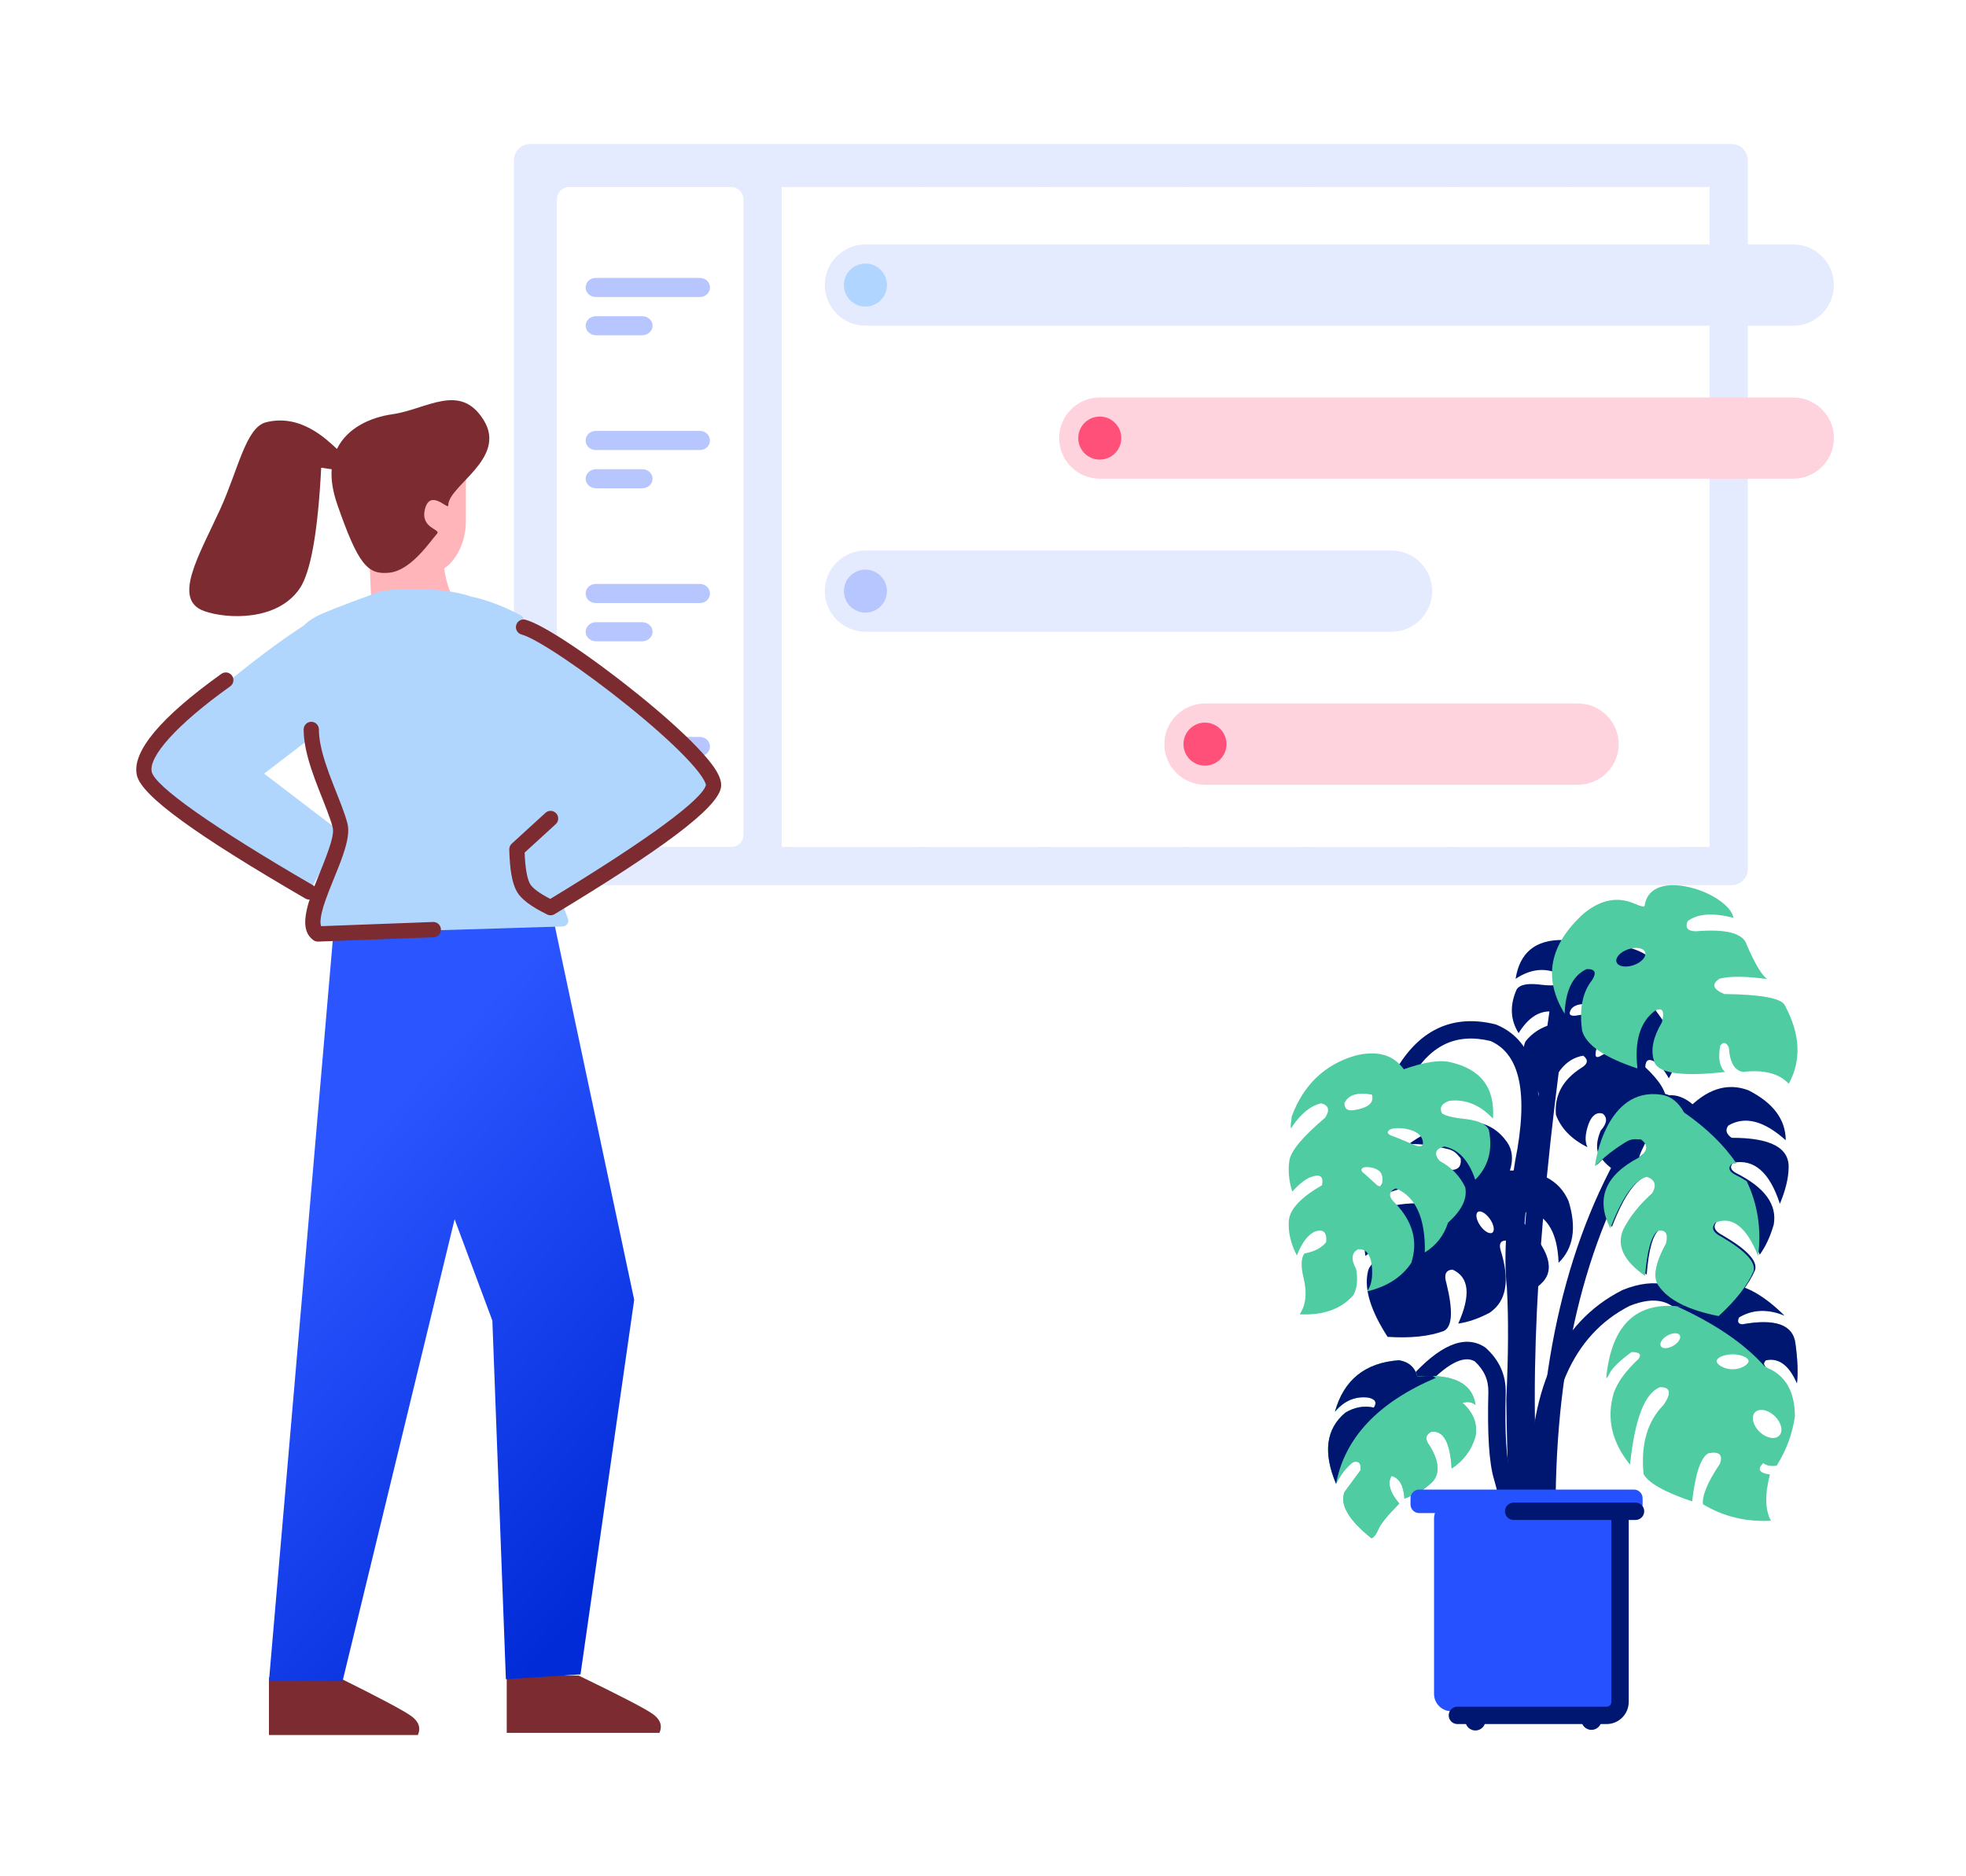 <svg width="505" height="482" viewBox="0 0 505 482" fill="none" xmlns="http://www.w3.org/2000/svg">
<g filter="url(#filter0_d)">
<path d="M136.187 37H444.772C447.083 37 448.956 38.869 448.956 41.173V223.244C448.956 225.549 447.083 227.417 444.772 227.417H136.187C133.876 227.417 132.003 225.549 132.003 223.244V41.173C132.003 38.869 133.876 37 136.187 37Z" fill="#E5EBFF"/>
<path fill-rule="evenodd" clip-rule="evenodd" d="M203.932 48.056H431.081C432.811 48.056 434.214 49.458 434.214 51.186V214.46C434.214 216.188 432.811 217.589 431.081 217.589H203.932C202.202 217.589 200.799 216.188 200.799 214.46V51.186C200.799 49.458 202.202 48.056 203.932 48.056Z" fill="white"/>
<path fill-rule="evenodd" clip-rule="evenodd" d="M200.799 48.056H235.197V217.589H200.799V48.056Z" fill="white"/>
<path fill-rule="evenodd" clip-rule="evenodd" d="M238.372 48.056H266.42C268.173 48.056 269.595 49.458 269.595 51.186V214.46C269.595 216.188 268.173 217.589 266.42 217.589H238.372C236.619 217.589 235.197 216.188 235.197 214.46V51.186C235.197 49.458 236.619 48.056 238.372 48.056Z" fill="white"/>
<path fill-rule="evenodd" clip-rule="evenodd" d="M269.595 48.056H303.993V217.589H269.595V48.056Z" fill="white"/>
<path fill-rule="evenodd" clip-rule="evenodd" d="M305.94 48.056H333.987C335.741 48.056 337.163 49.458 337.163 51.186V214.46C337.163 216.188 335.741 217.589 333.987 217.589H305.94C304.186 217.589 302.765 216.188 302.765 214.46V51.186C302.765 49.458 304.186 48.056 305.94 48.056Z" fill="white"/>
<path fill-rule="evenodd" clip-rule="evenodd" d="M337.163 48.056H371.561V217.589H337.163V48.056Z" fill="white"/>
<path fill-rule="evenodd" clip-rule="evenodd" d="M374.736 48.056H402.783C404.537 48.056 405.959 49.458 405.959 51.186V214.46C405.959 216.188 404.537 217.589 402.783 217.589H374.736C372.982 217.589 371.561 216.188 371.561 214.46V51.186C371.561 49.458 372.982 48.056 374.736 48.056Z" fill="white"/>
<path fill-rule="evenodd" clip-rule="evenodd" d="M404.73 48.056H439.128V217.589H404.73V48.056Z" fill="white"/>
<path fill-rule="evenodd" clip-rule="evenodd" d="M187.846 48.056C189.572 48.056 190.971 49.458 190.971 51.186V214.46C190.971 216.188 189.572 217.589 187.846 217.589H146.184C144.459 217.589 143.06 216.188 143.06 214.46V51.186C143.06 49.458 144.459 48.056 146.184 48.056H187.846Z" fill="white"/>
<path d="M222.329 62.799H460.596C466.38 62.799 471.069 67.474 471.069 73.241C471.069 79.008 466.38 83.683 460.596 83.683H222.329C216.545 83.683 211.856 79.008 211.856 73.241C211.856 67.474 216.545 62.799 222.329 62.799Z" fill="#E5EBFF"/>
<path d="M222.298 78.769C225.351 78.769 227.826 76.294 227.826 73.241C227.826 70.188 225.351 67.712 222.298 67.712C219.245 67.712 216.77 70.188 216.77 73.241C216.77 76.294 219.245 78.769 222.298 78.769Z" fill="#B0D5FF"/>
<path fill-rule="evenodd" clip-rule="evenodd" d="M153.006 71.398H179.796C181.218 71.398 182.372 72.498 182.372 73.855C182.372 75.212 181.218 76.312 179.796 76.312H153.006C151.584 76.312 150.431 75.212 150.431 73.855C150.431 72.498 151.584 71.398 153.006 71.398Z" fill="#B8C6FF"/>
<path fill-rule="evenodd" clip-rule="evenodd" d="M153.118 81.226H164.942C166.426 81.226 167.63 82.326 167.63 83.683C167.63 85.04 166.426 86.14 164.942 86.14H153.118C151.634 86.14 150.431 85.04 150.431 83.683C150.431 82.326 151.634 81.226 153.118 81.226Z" fill="#B8C6FF"/>
<path fill-rule="evenodd" clip-rule="evenodd" d="M153.118 120.538H164.942C166.426 120.538 167.63 121.638 167.63 122.995C167.63 124.352 166.426 125.452 164.942 125.452H153.118C151.634 125.452 150.431 124.352 150.431 122.995C150.431 121.638 151.634 120.538 153.118 120.538Z" fill="#B8C6FF"/>
<path fill-rule="evenodd" clip-rule="evenodd" d="M153.118 159.85H164.942C166.426 159.85 167.63 160.95 167.63 162.307C167.63 163.664 166.426 164.764 164.942 164.764H153.118C151.634 164.764 150.431 163.664 150.431 162.307C150.431 160.95 151.634 159.85 153.118 159.85Z" fill="#B8C6FF"/>
<path fill-rule="evenodd" clip-rule="evenodd" d="M153.118 199.162H164.942C166.426 199.162 167.63 200.262 167.63 201.619C167.63 202.976 166.426 204.076 164.942 204.076H153.118C151.634 204.076 150.431 202.976 150.431 201.619C150.431 200.262 151.634 199.162 153.118 199.162Z" fill="#B8C6FF"/>
<path fill-rule="evenodd" clip-rule="evenodd" d="M153.006 110.71H179.796C181.218 110.71 182.372 111.81 182.372 113.167C182.372 114.524 181.218 115.624 179.796 115.624H153.006C151.584 115.624 150.431 114.524 150.431 113.167C150.431 111.81 151.584 110.71 153.006 110.71Z" fill="#B8C6FF"/>
<path fill-rule="evenodd" clip-rule="evenodd" d="M153.006 150.022H179.796C181.218 150.022 182.372 151.122 182.372 152.479C182.372 153.836 181.218 154.936 179.796 154.936H153.006C151.584 154.936 150.431 153.836 150.431 152.479C150.431 151.122 151.584 150.022 153.006 150.022Z" fill="#B8C6FF"/>
<path fill-rule="evenodd" clip-rule="evenodd" d="M153.006 189.334H179.796C181.218 189.334 182.372 190.434 182.372 191.791C182.372 193.148 181.218 194.248 179.796 194.248H153.006C151.584 194.248 150.431 193.148 150.431 191.791C150.431 190.434 151.584 189.334 153.006 189.334Z" fill="#B8C6FF"/>
<path d="M222.362 141.423H357.369C363.171 141.423 367.875 146.098 367.875 151.865C367.875 157.632 363.171 162.307 357.369 162.307H222.362C216.559 162.307 211.856 157.632 211.856 151.865C211.856 146.098 216.559 141.423 222.362 141.423Z" fill="#E5EBFF"/>
<path d="M222.298 157.393C225.351 157.393 227.826 154.918 227.826 151.865C227.826 148.812 225.351 146.336 222.298 146.336C219.245 146.336 216.77 148.812 216.77 151.865C216.77 154.918 219.245 157.393 222.298 157.393Z" fill="#B8C6FF"/>
<path fill-rule="evenodd" clip-rule="evenodd" d="M309.593 180.734H405.272C411.079 180.734 415.787 185.41 415.787 191.177C415.787 196.944 411.079 201.619 405.272 201.619H309.593C303.786 201.619 299.079 196.944 299.079 191.177C299.079 185.41 303.786 180.734 309.593 180.734Z" fill="#FFD3DE"/>
<path d="M309.521 196.705C312.574 196.705 315.05 194.23 315.05 191.177C315.05 188.124 312.574 185.648 309.521 185.648C306.468 185.648 303.993 188.124 303.993 191.177C303.993 194.23 306.468 196.705 309.521 196.705Z" fill="#FF507A"/>
<path fill-rule="evenodd" clip-rule="evenodd" d="M282.554 102.111H460.567C466.367 102.111 471.069 106.786 471.069 112.553C471.069 118.32 466.367 122.995 460.567 122.995H282.554C276.754 122.995 272.052 118.32 272.052 112.553C272.052 106.786 276.754 102.111 282.554 102.111Z" fill="#FFD3DE"/>
<path d="M282.494 118.081C285.547 118.081 288.023 115.606 288.023 112.553C288.023 109.499 285.547 107.024 282.494 107.024C279.441 107.024 276.966 109.499 276.966 112.553C276.966 115.606 279.441 118.081 282.494 118.081Z" fill="#FF507A"/>
<path d="M432.559 338.794C433.224 339.831 434.602 340.132 435.637 339.466C436.673 338.801 436.973 337.421 436.309 336.385C432.007 329.678 425.282 328.013 416.882 331.38C416.822 331.404 416.762 331.431 416.705 331.46C400.208 339.81 392.345 357.588 392.982 384.378C393.011 385.61 394.032 386.584 395.262 386.555C396.492 386.526 397.466 385.504 397.437 384.272C396.838 359.09 403.946 342.965 418.628 335.485C425.102 332.917 429.499 334.024 432.559 338.794Z" fill="#001772"/>
<path d="M432.062 263.63C432.062 263.63 430.496 258.387 426.855 256.7C425.113 256.738 424.591 257.701 425.289 259.59C429.122 264.723 430.967 268.359 430.825 270.497C430.669 272.657 429.952 274.834 428.676 277.028C427.412 274.831 426.262 273.453 425.227 272.894C423.546 271.833 422.676 272.264 422.617 274.185C426.473 277.789 428.263 280.827 427.988 283.299C427.625 285.809 426.473 288.203 424.532 290.48C424.069 287.378 423.129 285.345 421.713 284.381C420.114 283.461 419.183 284.071 418.921 286.211C419.642 287.663 421 288.817 422.994 289.671C423.5 290.73 423.218 292.384 422.149 294.633C420.492 297.8 420.115 300.571 421.017 302.946C415.866 302.009 412.345 299.74 410.454 296.141C410.007 294.543 410.243 292.654 411.163 290.476C412.81 288.599 412.982 287.142 411.676 286.106C410.106 285.651 408.891 286.552 408.03 288.81C407.145 291.361 407.059 293.334 407.771 294.73C403.676 292.695 400.976 289.921 399.669 286.41C399.237 281.46 401.381 277.459 406.099 274.407C407.885 273.366 408.079 272.301 406.678 271.214C401.975 272.009 398.844 276.107 397.284 283.506C395.192 281.432 394.026 278.923 393.787 275.978C391.445 272.667 390.803 269.854 391.861 267.538C393.577 265.377 395.842 263.918 398.656 263.161C400.266 261.915 400.169 260.813 398.364 259.854C395.222 259.722 392.461 261.58 390.081 265.428C387.935 262.005 387.773 258.251 389.593 254.166C390.344 253.038 392.133 252.615 394.957 252.897C397.756 253.254 399.596 253.244 400.476 252.866C401.37 251.808 401.057 250.795 399.535 249.829C396.183 248.613 392.773 249.162 389.305 251.477C390.363 244.709 394.425 241.384 401.492 241.5C403.784 241.548 406.898 242.819 410.833 245.312C413.823 242.69 417.552 242.536 422.019 244.853C428.046 248.291 431.535 253.639 432.489 260.896L432.308 262.797L432.062 263.63ZM421.915 255.334C421.41 253.664 419.645 252.74 416.622 252.563C415.698 254.091 416.764 255.445 419.82 256.627C420.747 256.938 421.367 256.844 421.682 256.345C421.997 255.845 422.075 255.508 421.915 255.334ZM410.487 260.084C411.414 259.903 411.582 259.511 410.991 258.907C410.105 258.002 404.194 256.919 403.29 259.896C403.007 260.666 403.436 261.02 404.577 260.958L409.633 260.176L410.487 260.084ZM414.495 269.443C415.057 269.094 415.094 268.733 414.608 268.36C414.172 268.026 412.32 267.686 411.095 268.305C410.268 268.723 409.868 269.762 409.849 270.833C409.805 271.532 410.144 271.733 410.864 271.436L413.964 269.703L414.495 269.443Z" fill="#001772"/>
<path d="M399.601 384.353C400.098 345.109 408.938 313.107 426.084 288.299C428.13 285.32 429.7 285.098 432.162 287.347C433.07 288.177 434.48 288.112 435.309 287.203C436.138 286.293 436.074 284.882 435.165 284.052C430.665 279.942 425.96 280.607 422.416 285.767C404.731 311.355 395.653 344.217 395.146 384.297C395.13 385.529 396.115 386.54 397.345 386.555C398.576 386.571 399.586 385.585 399.601 384.353Z" fill="#001772"/>
<path d="M412.623 353.58C414.063 340.106 420.562 334.159 432.12 335.737C439.415 327.153 448.159 327.905 458.351 337.995C454.055 336.239 450.171 336.396 446.697 338.463C446.194 339.547 446.462 340.14 447.5 340.243C455.994 338.703 460.554 340.322 461.181 345.101C461.76 349.344 461.893 352.782 461.582 355.415C459.558 350.751 456.899 348.773 453.605 349.478C452.659 350.377 453.098 351.174 454.921 351.869C458.96 353.957 461.004 357.94 461.054 363.819C460.461 368.254 458.9 372.5 456.37 376.557C454.856 376.754 453.706 376.533 452.92 375.892C451.307 377.462 451.877 378.438 454.63 378.821C453.294 384.001 453.384 387.961 454.9 390.7C448.496 391.045 442.669 389.63 437.42 386.456C437.206 384.166 438.662 380.702 441.789 376.066C442.61 373.748 441.638 372.843 438.871 373.353C436.899 374.349 435.495 378.479 434.658 385.743C427.543 383.321 423.383 380.975 422.177 378.705C421.439 371.054 423.158 365.127 427.335 360.925C429.394 357.877 429.089 356.363 426.42 356.384C422.491 357.88 419.92 364.517 418.706 376.296C413.98 370.482 412.591 364.329 414.539 357.837C415.512 355.07 417.616 352.178 420.851 349.16C421.744 347.965 421.158 347.367 419.093 347.367C416.069 349.592 414.206 351.39 413.505 352.763C412.804 354.136 412.51 354.408 412.623 353.58ZM445.046 351.79C447.313 351.79 449.151 350.521 449.151 349.687C449.151 348.853 447.313 347.947 445.046 347.947C442.779 347.947 440.942 348.853 440.942 349.687C440.942 350.521 442.779 351.79 445.046 351.79ZM429.798 345.754C431.141 344.98 431.892 343.767 431.474 343.044C431.057 342.322 429.629 342.365 428.286 343.139C426.943 343.913 426.192 345.127 426.61 345.849C427.028 346.571 428.455 346.529 429.798 345.754ZM451.97 367.849C453.687 369.504 455.952 369.943 457.029 368.828C458.107 367.714 457.588 365.469 455.872 363.814C454.156 362.159 451.891 361.72 450.813 362.834C449.736 363.949 450.254 366.194 451.97 367.849Z" fill="#50CCA3"/>
<path d="M430.644 335.574C431.126 335.614 431.618 335.669 432.12 335.737C439.415 327.153 448.159 327.905 458.351 337.995C454.055 336.239 450.171 336.396 446.697 338.463C446.194 339.547 446.462 340.14 447.5 340.243C455.994 338.703 460.554 340.322 461.181 345.101C461.76 349.344 461.893 352.782 461.581 355.415C459.557 350.751 456.899 348.773 453.605 349.478C452.999 350.054 452.961 350.589 453.493 351.081C453.388 351.088 453.308 351.074 453.261 351.022C448.073 345.208 440.534 340.059 430.644 335.574Z" fill="#001772"/>
<path d="M410.113 299.223C410.113 298.478 412.951 278.797 427.15 280.931C429.573 281.291 431.516 282.808 432.977 285.482C438.201 279.82 443.576 278.028 449.103 280.107C455.479 283.334 458.677 287.615 458.696 292.951C453.108 287.922 448.193 286.66 443.952 289.165C443.113 290.287 443.397 291.339 444.803 292.322C454.768 292.291 459.646 294.867 459.439 300.05C459.398 302.709 458.648 305.785 457.187 309.277C454.591 301.214 450.591 297.697 445.187 298.725C444.261 299.695 444.511 300.579 445.937 301.376C453.306 305.054 456.531 309.475 455.61 314.64C454.719 317.705 453.521 320.277 452.016 322.358C449.026 314.9 445.366 312.043 441.034 313.785C439.9 315.112 440.387 316.307 442.497 317.369C448.732 320.999 451.508 323.976 450.824 326.298C449.256 329.95 446.269 333.783 441.864 337.798C434.103 336.273 428.973 333.691 426.475 330.054C424.88 328.002 425.506 324.35 428.352 319.097C428.937 316.567 428.221 315.513 426.204 315.933C424.555 317.235 423.48 321.08 422.979 327.468C417.442 323.622 415.572 319.65 417.369 315.551C419.039 312.259 421.501 309.184 424.757 306.327C426.005 304.179 425.556 302.746 423.411 302.03C420.266 302.78 417.142 307.179 414.04 315.228C410.234 307.69 412.677 301.64 421.369 297.076C423.688 295.449 423.877 293.897 421.937 292.421C420.853 292.344 420.106 292.344 419.696 292.421C418.555 292.635 417.854 293.203 417.369 293.505C411.952 296.892 410.113 299.635 410.113 299.223Z" fill="#001772"/>
<path d="M432.57 285.8C438.352 289.809 442.838 294.171 446.028 298.885C445.62 298.909 445.204 298.962 444.779 299.043C443.853 300.013 444.103 300.897 445.529 301.695C446.675 302.266 447.721 302.856 448.666 303.464C451.499 309.365 452.479 315.769 451.608 322.676C448.619 315.219 444.959 312.361 440.627 314.103C439.492 315.43 439.98 316.625 442.09 317.687C448.325 321.317 451.101 324.294 450.417 326.616C448.849 330.268 445.862 334.102 441.457 338.117C433.696 336.591 428.566 334.01 426.067 330.372C424.473 328.321 425.099 324.669 427.945 319.416C428.529 316.886 427.813 315.831 425.797 316.251C424.148 317.554 423.073 321.398 422.572 327.786C417.035 323.941 415.165 319.969 416.962 315.87C418.632 312.578 421.094 309.503 424.35 306.645C425.597 304.497 425.149 303.065 423.004 302.349C419.859 303.098 416.735 307.497 413.632 315.546C409.826 308.008 412.27 301.958 420.962 297.395C423.28 295.767 423.47 294.216 421.53 292.739C420.445 292.662 419.698 292.662 419.288 292.739C418.148 292.954 417.446 293.521 416.962 293.824C411.545 297.211 409.705 299.953 409.705 299.541C409.705 298.796 412.544 279.115 426.743 281.249C429.166 281.609 431.108 283.126 432.57 285.8Z" fill="#50CCA3"/>
<path d="M362.092 293.801C362.628 293.284 378.743 281.656 387.073 293.362C388.497 295.357 388.757 297.81 387.851 300.72C395.548 300.548 400.569 303.174 402.915 308.597C405.025 315.431 404.17 320.707 400.349 324.428C400.08 316.91 397.573 312.495 392.827 311.181C391.438 311.356 390.879 312.291 391.15 313.987C398.094 321.14 399.632 326.442 395.763 329.893C393.824 331.712 391.092 333.308 387.568 334.682C391.559 327.212 391.308 321.888 386.815 318.711C385.475 318.718 385.013 319.512 385.431 321.093C387.907 328.954 386.97 334.347 382.618 337.272C379.797 338.759 377.117 339.684 374.576 340.045C377.858 332.712 377.369 328.091 373.108 326.182C371.366 326.287 370.847 327.468 371.549 329.725C373.271 336.737 373.061 340.803 370.917 341.924C367.203 343.332 362.373 343.844 356.428 343.461C352.133 336.813 350.425 331.326 351.303 327C351.67 324.427 354.729 322.34 360.481 320.741C362.705 319.404 362.966 318.156 361.263 316.996C359.181 316.713 355.671 318.61 350.733 322.686C349.65 316.028 351.206 311.922 355.4 310.369C358.925 309.285 362.845 308.922 367.16 309.281C369.571 308.687 370.289 307.369 369.313 305.327C366.59 303.583 361.258 304.39 353.319 307.747C356.092 299.77 362.137 297.326 371.455 300.415C374.235 300.955 375.481 300.013 375.195 297.591C374.497 296.756 373.978 296.218 373.638 295.976C372.691 295.304 371.796 295.193 371.242 295.055C365.045 293.507 361.797 294.087 362.092 293.801ZM380.233 314.894C381.26 316.361 382.646 317.163 383.329 316.685C384.011 316.207 383.732 314.63 382.705 313.163C381.678 311.696 380.292 310.894 379.61 311.372C378.927 311.851 379.206 313.427 380.233 314.894Z" fill="#001772"/>
<path d="M389.213 298.177L389.201 298.246C386.902 312.001 386.185 322.846 387.069 330.827C387.505 338.519 387.457 348.036 386.924 359.37C386.922 359.413 386.922 359.456 386.922 359.5C387.017 367.998 387.247 376.465 387.612 384.899C387.665 386.13 388.705 387.084 389.934 387.031C391.164 386.977 392.117 385.937 392.064 384.706C391.702 376.341 391.473 367.944 391.378 359.515C391.916 348.036 391.962 338.372 391.514 330.512L391.504 330.391C390.664 322.892 391.352 312.418 393.59 299.017C397.448 279.653 394.583 267.518 384.411 263.265C384.305 263.221 384.196 263.185 384.084 263.157C373.002 260.429 364.203 264.675 358.199 275.539C357.603 276.616 357.993 277.973 359.07 278.57C360.147 279.166 361.502 278.776 362.098 277.698C367.127 268.599 373.876 265.3 382.849 267.447C390.38 270.718 392.692 280.748 389.213 298.177Z" fill="#001772"/>
<path d="M382.308 357.621C382.03 368.439 382.493 375.865 383.759 380.042C384.575 382.796 384.976 384.786 384.974 385.892C384.971 387.124 385.967 388.125 387.197 388.127C388.428 388.13 389.427 387.133 389.43 385.901C389.433 384.255 388.96 381.911 388.027 378.761C386.937 375.163 386.496 368.098 386.763 357.715C386.837 353.233 385.094 349.378 381.627 346.282C381.537 346.202 381.441 346.129 381.339 346.064C376.057 342.706 369.611 345.736 362.063 354.178C361.242 355.096 361.321 356.506 362.237 357.327C363.154 358.149 364.563 358.071 365.383 357.153C371.532 350.275 375.986 348.114 378.806 349.742C381.221 351.958 382.359 354.537 382.308 357.621Z" fill="#001772"/>
<path d="M352.287 395.203C346.374 390.473 344.074 386.501 345.386 383.286L349.514 377.674C349.653 375.896 348.999 375.218 347.554 375.64C345.87 376.94 344.415 378.797 343.188 381.212C339.811 373.177 340.607 367.085 345.576 362.937C347.944 361.516 350.386 361.082 352.902 361.632C353.763 360.287 353.279 359.428 351.448 359.055C348.115 358.662 345.269 359.872 342.908 362.684C345.187 354.495 350.673 350.09 359.368 349.471C361.853 349.882 363.424 351.272 364.08 353.641C373.244 352.881 378.218 355.322 379.004 360.964C378.162 360.217 377.049 360.03 375.664 360.403C378.509 362.968 379.617 365.863 378.987 369.089C377.975 372.536 375.939 375.271 372.88 377.294C372.509 370.616 370.779 367.461 367.69 367.827C366.103 368.633 365.959 369.843 367.258 371.456C369.922 375.897 369.942 379.168 367.32 381.27C365.779 382.732 363.588 383.975 360.748 384.998C360.556 381.683 359.456 379.743 357.447 379.178C356.317 380.998 356.976 383.366 359.421 386.283C356.407 389.337 354.62 391.535 354.062 392.875C353.503 394.216 352.911 394.992 352.287 395.203Z" fill="#50CCA3"/>
<path d="M352.287 395.203C346.374 390.473 344.074 386.501 345.386 383.286L349.514 377.674C349.653 375.896 348.999 375.218 347.554 375.64C345.87 376.94 344.415 378.797 343.188 381.212C339.811 373.177 340.607 367.085 345.576 362.937C347.944 361.516 350.386 361.082 352.902 361.632C353.763 360.287 353.279 359.428 351.448 359.055C348.115 358.662 345.269 359.872 342.908 362.684C345.187 354.495 350.673 350.09 359.368 349.471C361.853 349.882 363.424 351.272 364.08 353.641C373.244 352.881 378.218 355.322 379.004 360.964C378.162 360.217 377.049 360.03 375.664 360.403C378.509 362.968 379.617 365.863 378.987 369.089C377.975 372.536 375.939 375.271 372.88 377.294C372.509 370.616 370.779 367.461 367.69 367.827C366.103 368.633 365.959 369.843 367.258 371.456C369.922 375.897 369.942 379.168 367.32 381.27C365.779 382.732 363.588 383.975 360.748 384.998C360.556 381.683 359.456 379.743 357.447 379.178C356.317 380.998 356.976 383.366 359.421 386.283C356.407 389.337 354.62 391.535 354.062 392.875C353.503 394.216 352.911 394.992 352.287 395.203Z" fill="#50CCA3"/>
<path d="M343.188 381.212C339.811 373.177 340.607 367.085 345.576 362.937C347.944 361.516 350.386 361.082 352.902 361.632C353.763 360.287 353.279 359.428 351.448 359.055C348.115 358.662 345.269 359.872 342.908 362.684C345.187 354.495 350.673 350.09 359.368 349.471C361.853 349.882 363.424 351.272 364.08 353.641C365.523 353.521 366.863 353.481 368.098 353.52L368.79 354.002C353.949 360.337 345.415 369.407 343.188 381.212Z" fill="#001772"/>
<path d="M331.596 289.983L331.535 288.969L331.828 286.757C334.821 278.743 340.201 273.571 347.97 271.241C353.667 269.778 357.874 270.934 360.591 274.708C365.729 272.904 369.61 272.277 372.234 272.825C380.315 274.553 384.069 279.41 383.495 287.395C380.153 283.846 376.413 282.323 372.275 282.826C370.288 283.526 369.665 284.597 370.406 286.038C371.309 286.699 373.401 287.195 376.683 287.525C379.976 287.948 381.901 288.901 382.461 290.383C383.461 295.514 382.29 299.747 378.946 303.081C377.247 298.072 374.589 295.229 370.975 294.553C368.667 295.17 368.266 296.399 369.774 298.242C372.78 299.845 374.977 302.103 376.364 305.015C376.961 307.932 375.49 310.967 371.952 314.121C370.906 317.412 368.919 319.963 365.991 321.774C366.159 312.936 363.668 307.446 358.519 305.302C356.638 306.172 356.579 307.435 358.341 309.091C362.913 313.809 364.304 318.93 362.512 324.454C360.1 328.109 356.295 330.557 351.096 331.798C352.274 330.395 352.694 328.125 352.356 324.987C351.969 322.189 350.821 320.842 348.913 320.948C347.154 321.784 346.966 323.488 348.349 326.06C348.825 328.783 348.599 330.996 347.669 332.698C344.569 336.3 339.962 337.957 333.848 337.668C335.5 335.201 335.798 331.945 334.743 327.903C334.116 325.059 334.23 323.102 335.084 322.029C337.58 321.581 339.429 320.624 340.633 319.16C340.896 316.654 339.996 315.714 337.933 316.341C336.067 317.066 334.462 319.135 333.119 322.546C331.507 319.442 330.823 316.412 331.069 313.457C331.405 310.569 334.243 307.581 339.582 304.491C340.019 302.287 339.141 301.568 336.947 302.333C335.622 302.697 333.95 303.964 331.933 306.134C331.055 303.299 330.811 300.631 331.201 298.13C331.601 295.658 334.658 292.003 340.372 287.164C341.664 285.197 341.322 283.963 339.348 283.461C334.757 284.424 331.596 289.983 331.596 289.983ZM345.52 283.091C345.289 283.257 345.289 283.685 345.52 284.376C345.752 285.067 346.445 285.353 347.6 285.236C351.453 284.663 353.049 283.325 352.387 281.222C348.841 280.592 346.552 281.215 345.52 283.091ZM357.286 291.715L358.231 292.053L363.756 294.332C365.033 294.714 365.611 294.416 365.492 293.439C365.246 289.714 358.263 289.384 357.023 290.203C356.195 290.749 356.283 291.253 357.286 291.715ZM350.08 301.228L350.617 301.663L353.693 304.453C354.435 304.981 354.874 304.841 355.007 304.034C355.268 302.809 355.084 301.52 354.252 300.827C353.02 299.799 350.82 299.699 350.236 299.965C349.584 300.262 349.532 300.683 350.08 301.228Z" fill="#50CCA3"/>
<path d="M372.813 385.712H410.995C413.456 385.712 415.451 387.709 415.451 390.172V435.181C415.451 437.644 413.456 439.641 410.995 439.641H372.813C370.352 439.641 368.357 437.644 368.357 435.181V390.172C368.357 387.709 370.352 385.712 372.813 385.712Z" fill="#2651FF"/>
<path d="M413.906 388.226V437.254C413.906 437.927 413.357 438.475 412.677 438.475H374.356C373.125 438.475 372.128 439.473 372.128 440.705C372.128 441.937 373.125 442.935 374.356 442.935H412.677C415.815 442.935 418.362 440.393 418.362 437.254V388.226C418.362 386.995 417.364 385.996 416.134 385.996C414.903 385.996 413.906 386.995 413.906 388.226Z" fill="#001772"/>
<path d="M408.789 444.431C410.221 444.431 411.381 443.272 411.381 441.842C411.381 440.412 410.221 439.253 408.789 439.253C407.357 439.253 406.197 440.412 406.197 441.842C406.197 443.272 407.357 444.431 408.789 444.431Z" fill="#001772"/>
<path d="M378.977 444.588C380.409 444.588 381.57 443.429 381.57 441.999C381.57 440.57 380.409 439.411 378.977 439.411C377.546 439.411 376.385 440.57 376.385 441.999C376.385 443.429 377.546 444.588 378.977 444.588Z" fill="#001772"/>
<path d="M398.876 253.673C390.788 308.97 388.09 352.889 390.795 385.465C390.897 386.692 391.973 387.605 393.199 387.503C394.426 387.401 395.337 386.323 395.235 385.095C392.563 352.912 395.242 309.308 403.285 254.319C403.464 253.101 402.621 251.968 401.404 251.789C400.186 251.611 399.055 252.454 398.876 253.673Z" fill="#001772"/>
<path d="M445.27 235.807C439.964 234.441 436.034 234.727 433.48 236.666C432.797 238.357 433.499 239.223 435.586 239.263C443.464 238.604 447.831 239.772 448.686 242.766C450.874 247.772 452.635 250.696 453.968 251.538C448.469 250.796 444.386 250.76 441.72 251.432C439.573 252.822 439.97 254.138 442.912 255.38C452.503 255.495 457.694 256.476 458.486 258.324C462.44 265.688 462.768 272.391 459.47 278.434C457.002 275.783 453.104 274.768 447.778 275.39C445.575 275.109 444.341 273.001 444.076 269.067C443.378 267.749 442.641 267.615 441.865 268.665C441.285 271.914 441.707 274.16 443.132 275.404C431.597 276.692 425.497 275.697 424.831 272.418C423.96 269.699 424.641 266.455 426.874 262.685C427.639 259.707 427.052 258.704 425.113 259.675C421.294 262.519 419.793 267.458 420.611 274.493C412.209 271.735 407.472 268.518 406.4 264.843C405.621 259.244 406.48 254.89 408.978 251.781C410.18 249.83 409.703 248.893 407.547 248.971C404.006 250.616 402.124 254.435 401.904 260.428C396.315 251.302 397.942 242.734 406.787 234.722C411.116 231.126 415.466 230.268 419.834 232.148C421.292 232.776 422.396 233.169 422.471 232.642C423.951 222.328 444.107 229.393 445.27 235.807ZM419.61 247.966C421.641 247.267 422.972 245.788 422.584 244.662C422.195 243.535 420.234 243.188 418.204 243.886C416.173 244.584 414.842 246.064 415.23 247.19C415.619 248.317 417.58 248.664 419.61 247.966Z" fill="#50CCA3"/>
<path d="M364.537 382.692H419.703C420.934 382.692 421.931 383.69 421.931 384.922V386.502C421.931 387.733 420.934 388.732 419.703 388.732H364.537C363.306 388.732 362.309 387.733 362.309 386.502V384.922C362.309 383.69 363.306 382.692 364.537 382.692Z" fill="#2651FF"/>
<path d="M388.803 390.501H420.116C421.347 390.501 422.344 389.502 422.344 388.271C422.344 387.039 421.347 386.041 420.116 386.041H388.803C387.572 386.041 386.575 387.039 386.575 388.271C386.575 389.502 387.572 390.501 388.803 390.501Z" fill="#001772"/>
<path fill-rule="evenodd" clip-rule="evenodd" d="M130.164 430.431L148.645 430.477C159.369 435.669 165.709 438.958 167.664 440.345C169.619 441.732 170.196 443.349 169.395 445.196H130.164V430.431Z" fill="#7C2C30"/>
<path fill-rule="evenodd" clip-rule="evenodd" d="M69.085 430.982L87.109 431.027C97.568 436.219 103.751 439.508 105.658 440.895C107.565 442.282 108.128 443.899 107.347 445.747H69.085V430.982Z" fill="#7C2C30"/>
<path fill-rule="evenodd" clip-rule="evenodd" d="M141.6 233.56L162.903 333.941L149.109 430.183L129.946 431.415L126.47 339.279L116.773 313.242L87.994 431.908H69.085L85.873 237.005L92.304 237.387L141.6 233.56Z" fill="url(#paint0_linear)"/>
<path fill-rule="evenodd" clip-rule="evenodd" d="M94.678 139.506L113.779 143.312C114.22 148.835 115.548 153.012 117.762 155.843C119.977 158.675 119.939 161.743 117.649 165.048H95.879L94.678 139.506Z" fill="#FFB5B9"/>
<path fill-rule="evenodd" clip-rule="evenodd" d="M145.894 236.043C146.174 236.807 145.784 237.654 145.022 237.935C144.877 237.989 144.724 238.019 144.57 238.025L81.798 239.938C80.987 239.969 80.304 239.334 80.274 238.52C80.267 238.319 80.3 238.118 80.374 237.93L89.263 215.062C84.716 204.808 81.249 196.556 78.861 190.308L67.843 198.762L87.826 214.02L79.433 229.156C52.233 213.353 38.115 203.222 37.079 198.762C35.796 193.241 63.457 170.022 78.028 160.717C78.83 159.891 79.826 159.137 81.063 158.468C82.871 157.49 87.818 155.536 95.905 152.606C99.295 150.691 114.492 150.83 120.939 153.248C125.074 154.118 129.371 155.744 133.83 158.126C134.302 158.378 134.726 159.275 135.102 160.817C144.981 164.282 184.654 194.993 183.248 201.562C182.339 205.812 168.261 215.871 143.955 230.754L145.894 236.043Z" fill="#B1D6FE"/>
<path fill-rule="evenodd" clip-rule="evenodd" d="M139.012 212.768L152.489 202.1L136.892 190.561C136.624 194.041 134.543 198.341 133.59 202.478L137.542 213.26L139.012 212.768Z" fill="#B1D6FE"/>
<path d="M59.139 176.324C45.116 186.35 38.099 194.508 38.982 198.309C39.822 201.926 54.038 212.128 80.41 227.449C81.347 227.993 81.666 229.196 81.124 230.135C80.581 231.075 79.382 231.395 78.445 230.851C50.417 214.567 36.397 204.505 35.165 199.201C33.749 193.106 41.472 184.128 56.864 173.123C57.745 172.493 58.968 172.699 59.597 173.583C60.225 174.467 60.02 175.694 59.139 176.324Z" fill="#7C2C30"/>
<path d="M82.626 234.589C83.093 232.524 83.849 230.456 85.694 225.908L85.742 225.789C87.339 221.854 87.97 220.202 88.564 218.232C89.415 215.412 89.69 213.245 89.225 211.479C88.885 210.191 88.395 208.742 87.691 206.885C87.42 206.171 87.131 205.431 86.722 204.395C86.611 204.116 86.223 203.137 86.213 203.114C86.009 202.598 85.853 202.201 85.7 201.813C84.819 199.565 84.193 197.872 83.655 196.225C82.509 192.723 81.917 189.845 81.917 187.404C81.917 186.318 81.04 185.438 79.957 185.438C78.875 185.438 77.998 186.318 77.998 187.404C77.998 190.334 78.667 193.587 79.93 197.45C80.497 199.183 81.146 200.94 82.053 203.253C82.207 203.645 82.365 204.046 82.571 204.566C82.581 204.59 82.969 205.568 83.078 205.846C83.482 206.866 83.765 207.59 84.028 208.283C84.687 210.022 85.138 211.354 85.435 212.484C85.894 214.224 84.999 217.19 82.112 224.307L82.063 224.427C80.131 229.19 79.336 231.365 78.804 233.72C77.992 237.313 78.334 239.974 80.499 241.539C80.853 241.795 81.282 241.925 81.718 241.908L111.376 240.798C112.457 240.758 113.301 239.845 113.261 238.76C113.221 237.676 112.311 236.829 111.23 236.87L82.49 237.946C82.243 237.361 82.245 236.275 82.626 234.589Z" fill="#7C2C30"/>
<path d="M181.331 201.643C181.329 201.651 181.307 201.497 181.198 201.208C181.033 200.77 180.73 200.21 180.292 199.554C179.38 198.186 177.943 196.48 176.046 194.509C172.451 190.772 167.312 186.195 161.435 181.449C149.924 172.155 137.802 164.015 133.988 163.021C132.94 162.749 132.311 161.676 132.583 160.625C132.855 159.574 133.925 158.944 134.973 159.216C139.545 160.407 151.901 168.704 163.892 178.387C169.888 183.227 175.142 187.908 178.867 191.779C183.472 196.566 185.709 199.919 185.163 202.468C184.024 207.793 170.181 218.098 142.44 234.87C141.871 235.215 141.166 235.246 140.569 234.953C136.511 232.966 133.932 231.081 132.784 229.095C131.55 226.957 130.935 223.386 130.814 218.246C130.801 217.677 131.034 217.13 131.453 216.747L140.108 208.834C140.908 208.103 142.148 208.161 142.877 208.963C143.606 209.765 143.549 211.009 142.749 211.74L134.76 219.043C134.91 223.078 135.416 225.809 136.176 227.125C136.764 228.143 138.497 229.466 141.342 230.943C166.849 215.475 180.563 205.23 181.331 201.643Z" fill="#7C2C30"/>
<path fill-rule="evenodd" clip-rule="evenodd" d="M90.434 131.211C90.08 129.151 89.759 127.264 89.471 125.551C89.471 118.335 104.091 112.012 112.429 112.012C120.767 112.012 119.666 118.335 119.666 125.551V133.905C119.666 141.12 115.312 146.801 111.248 147.12C108.157 147.362 98.619 143.202 93.827 138.869C91.794 138.806 89.103 132.384 90.434 131.211Z" fill="#FFB5B9"/>
<path fill-rule="evenodd" clip-rule="evenodd" d="M82.505 120.168C81.652 136.709 79.807 147.058 76.97 151.213C71.237 159.608 58.317 159.076 52.456 156.997C44.132 154.045 51.149 142.684 56.585 130.767C61.151 120.757 63.144 109.807 68.304 108.496C77.19 106.239 83.814 112.815 86.548 115.341C89.228 109.842 95.32 107.201 100.747 106.433C109.629 105.175 118.205 98.123 124.265 107.969C130.325 117.815 115.133 124.773 115.141 129.834C115.144 131.118 110.589 125.545 109.193 130.663C107.797 135.78 113.374 135.921 112.265 137.117C110.68 138.825 105.686 146.538 100.059 147.13C94.432 147.722 92.055 145.178 86.629 129.571C85.43 126.125 85.017 123.134 85.195 120.551L82.505 120.168Z" fill="#7C2C30"/>
</g>
<defs>
<filter id="filter0_d" x="-19" y="-17" width="544.069" height="516.747" filterUnits="userSpaceOnUse" color-interpolation-filters="sRGB">
<feFlood flood-opacity="0" result="BackgroundImageFix"/>
<feColorMatrix in="SourceAlpha" type="matrix" values="0 0 0 0 0 0 0 0 0 0 0 0 0 0 0 0 0 0 127 0"/>
<feOffset/>
<feGaussianBlur stdDeviation="27"/>
<feColorMatrix type="matrix" values="0 0 0 0 0.099 0 0 0 0 0.078 0 0 0 0 0.272 0 0 0 0.15 0"/>
<feBlend mode="normal" in2="BackgroundImageFix" result="effect1_dropShadow"/>
<feBlend mode="normal" in="SourceGraphic" in2="effect1_dropShadow" result="shape"/>
</filter>
<linearGradient id="paint0_linear" x1="104.364" y1="279.964" x2="196.383" y2="363.978" gradientUnits="userSpaceOnUse">
<stop stop-color="#2B55FF"/>
<stop offset="1" stop-color="#002BD7"/>
</linearGradient>
</defs>
</svg>
